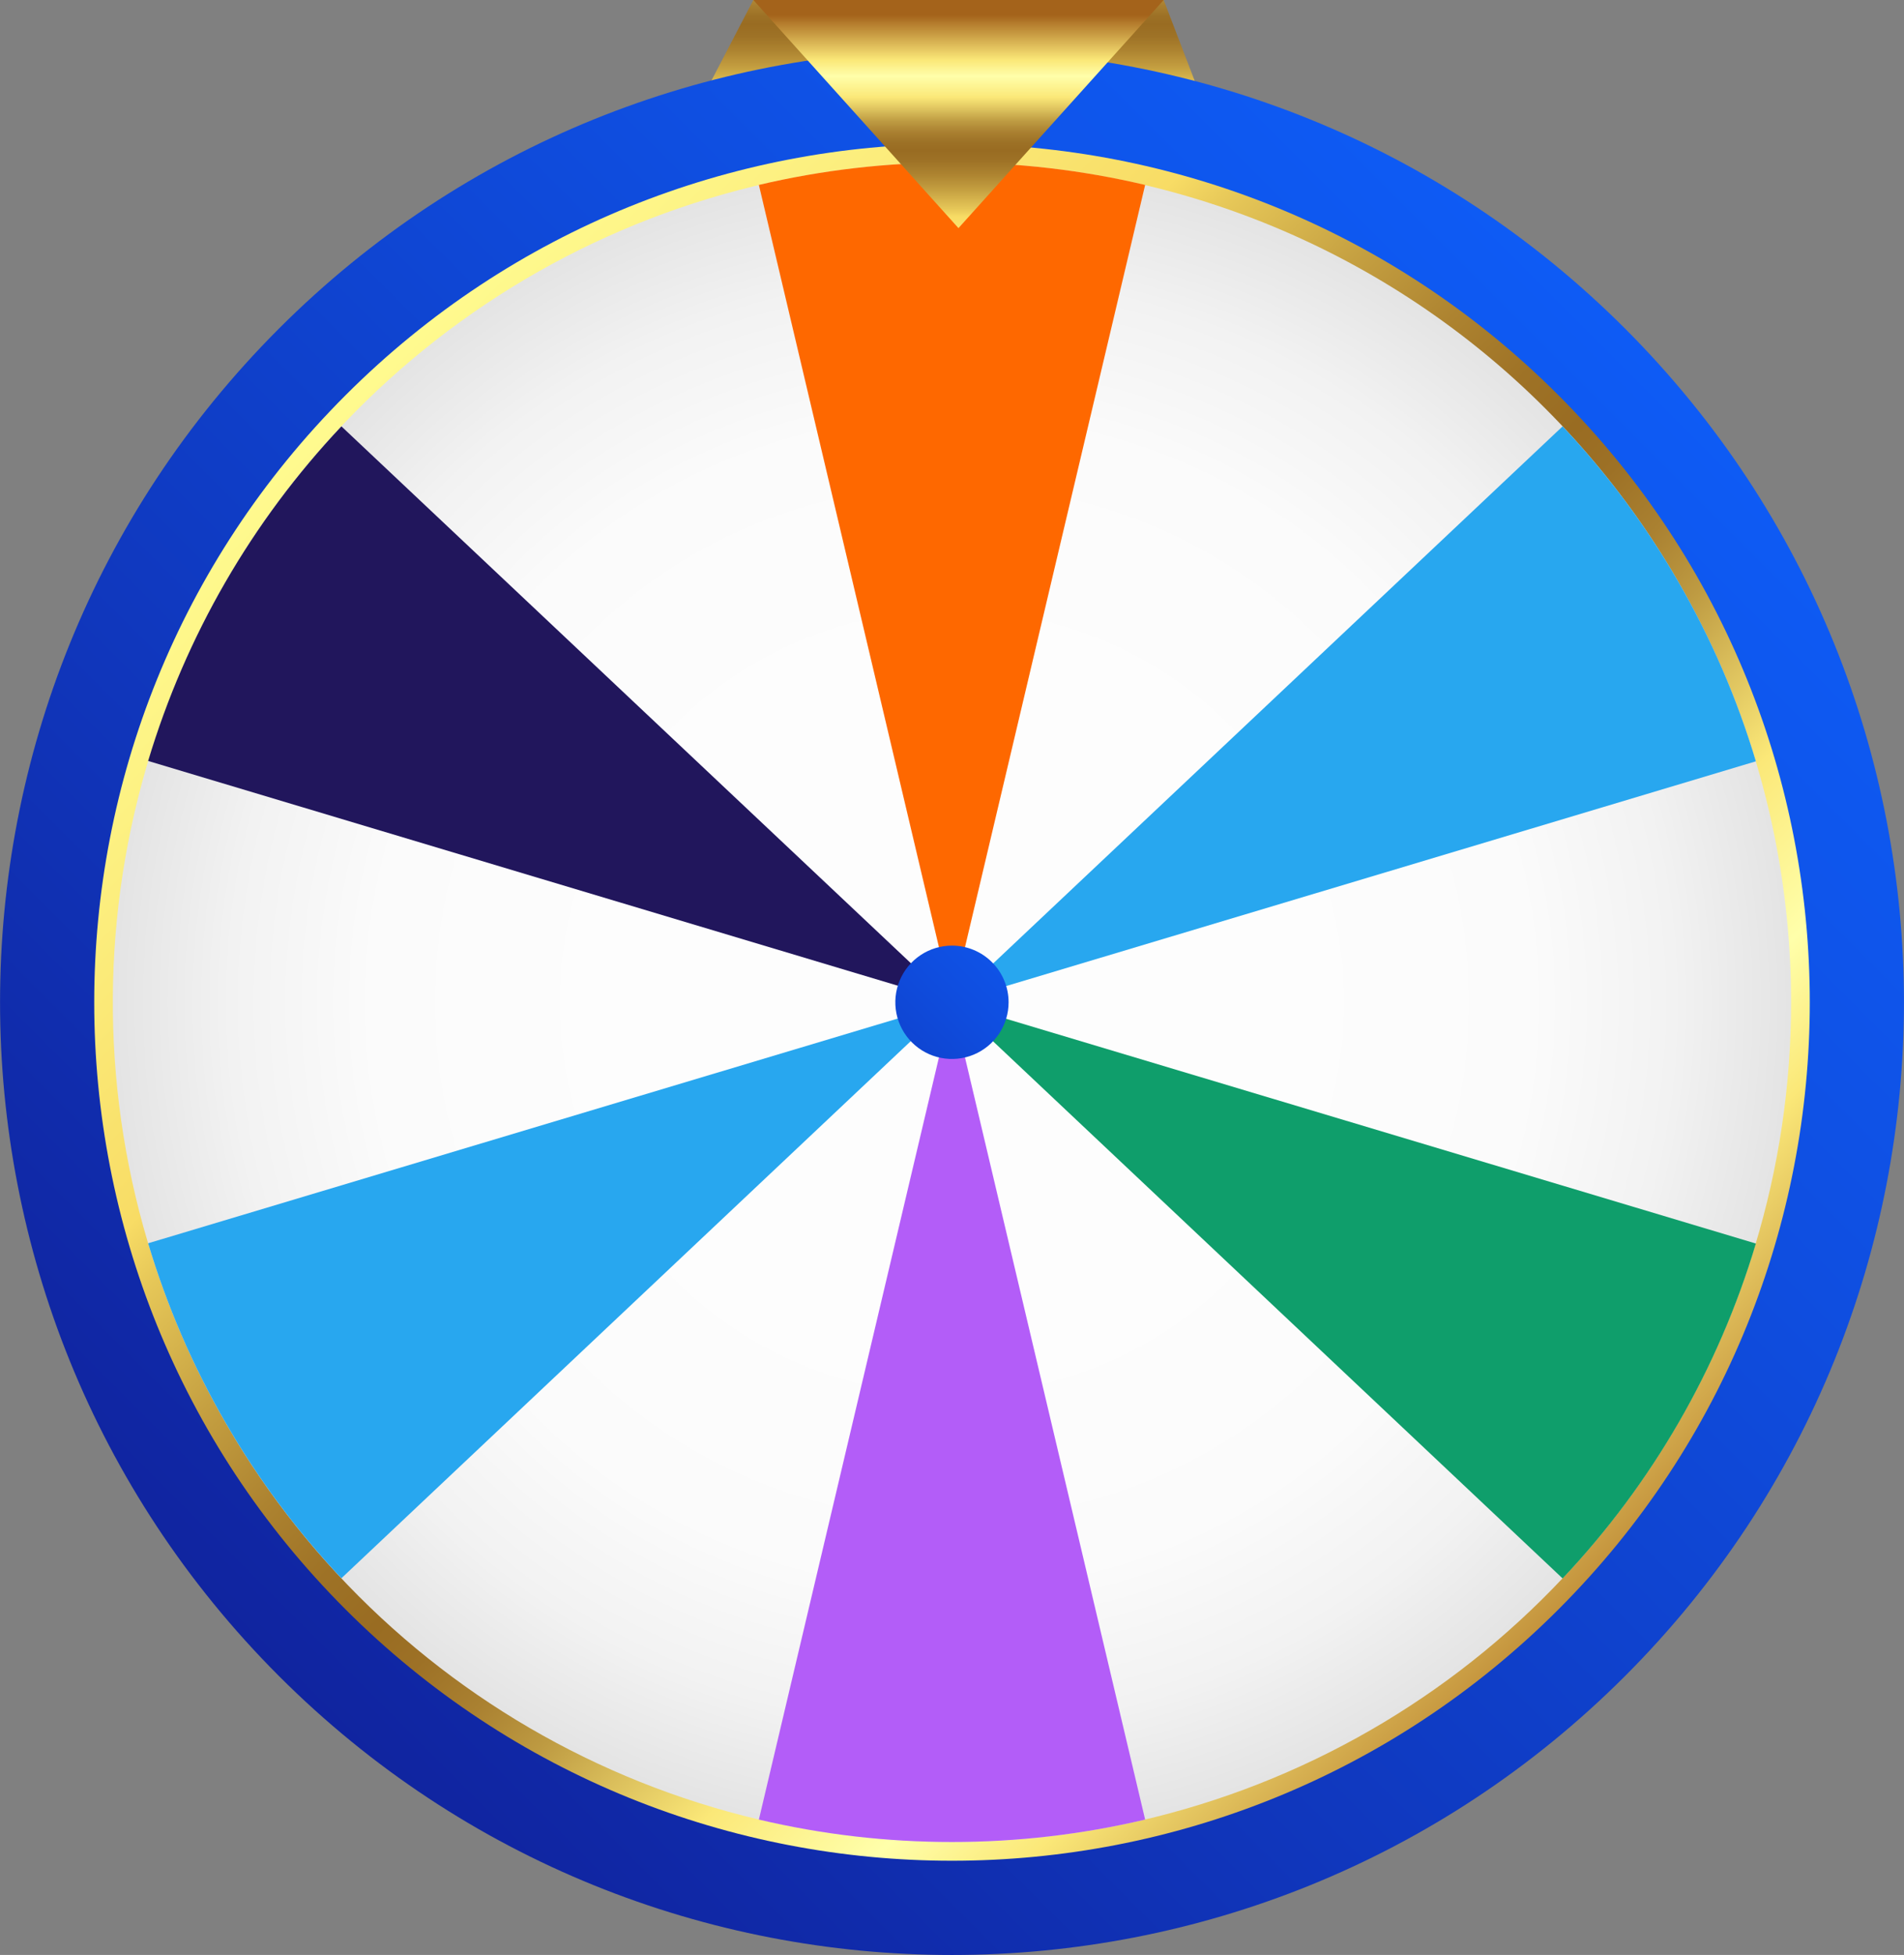 <svg width="379" height="389" viewBox="0 0 379 389" fill="none" xmlns="http://www.w3.org/2000/svg">
<rect x="0" y="0" width="379" height="389" fill="#808080" stroke="none"/>
<path d="M149.957 0L133.074 32.429H244.081L231.637 0L187.61 6.66L149.957 0Z" fill="url(#paint0_linear_113_7263)"/>
<path d="M323.491 333.481C397.492 259.452 397.492 139.428 323.491 65.399C249.49 -8.63 129.511 -8.63 55.51 65.399C-18.491 139.428 -18.491 259.452 55.51 333.481C129.511 407.51 249.49 407.51 323.491 333.481Z" fill="url(#paint1_linear_113_7263)"/>
<path d="M310.235 320.22C376.915 253.515 376.915 145.365 310.235 78.66C243.555 11.954 135.446 11.954 68.766 78.66C2.086 145.365 2.086 253.515 68.766 320.22C135.446 386.925 243.555 386.925 310.235 320.22Z" fill="url(#paint2_linear_113_7263)"/>
<path d="M356.525 199.437C356.525 232.487 346.728 264.794 328.374 292.273C310.019 319.753 283.931 341.17 253.408 353.817C222.886 366.463 189.3 369.771 156.898 363.323C124.496 356.874 94.733 340.957 71.374 317.587C48.015 294.216 32.108 264.44 25.665 232.025C19.221 199.611 22.532 166.012 35.177 135.48C47.822 104.947 69.234 78.851 96.705 60.492C124.176 42.133 156.472 32.336 189.509 32.34C233.806 32.345 276.287 49.952 307.608 81.288C338.93 112.624 356.525 155.123 356.525 199.437Z" fill="url(#paint3_radial_113_7263)"/>
<path d="M67.958 314.038L189.492 199.437L29.488 247.387C36.944 272.3 50.117 295.124 67.958 314.038Z" fill="#28A7EF"/>
<path d="M189.511 366.517C202.451 366.524 215.349 365.028 227.945 362.059L189.493 199.437L151.059 362.059C163.66 365.029 176.564 366.525 189.511 366.517Z" fill="#B35DF8"/>
<path d="M349.514 247.441L189.492 199.49L311.044 314.074C328.888 295.169 342.063 272.35 349.514 247.441Z" fill="#0F9E6B"/>
<path d="M311.044 84.836L189.492 199.437L349.514 151.487C342.055 126.576 328.882 103.753 311.044 84.836Z" fill="#28A7EF"/>
<path d="M29.488 151.416L189.492 199.366L67.958 84.836C50.13 103.732 36.957 126.53 29.488 151.416Z" fill="#21165C"/>
<path d="M189.511 32.34C176.564 32.332 163.66 33.828 151.059 36.797L189.493 199.437L227.945 36.797C215.349 33.828 202.451 32.333 189.511 32.34Z" fill="#FE6800"/>
<path d="M200.765 199.437C200.765 201.668 200.103 203.848 198.865 205.702C197.626 207.557 195.865 209.002 193.806 209.856C191.746 210.709 189.479 210.933 187.292 210.498C185.106 210.063 183.097 208.989 181.521 207.411C179.944 205.834 178.87 203.825 178.435 201.637C178 199.45 178.224 197.182 179.077 195.122C179.93 193.061 181.375 191.3 183.229 190.061C185.083 188.821 187.262 188.16 189.492 188.16C192.481 188.16 195.349 189.348 197.463 191.463C199.577 193.578 200.765 196.446 200.765 199.437Z" fill="url(#paint4_linear_113_7263)"/>
<path d="M190.788 45.393L231.637 0H149.957L190.788 45.393Z" fill="url(#paint5_linear_113_7263)"/>
<defs>
<linearGradient id="paint0_linear_113_7263" x1="188.587" y1="33.299" x2="188.587" y2="-24.827" gradientUnits="userSpaceOnUse">
<stop stop-color="#FFFB90"/>
<stop offset="0.14" stop-color="#FBEA78"/>
<stop offset="0.24" stop-color="#F8DC65"/>
<stop offset="0.27" stop-color="#E6C758"/>
<stop offset="0.34" stop-color="#C5A041"/>
<stop offset="0.4" stop-color="#AD8330"/>
<stop offset="0.45" stop-color="#9E7226"/>
<stop offset="0.49" stop-color="#996C22"/>
<stop offset="0.52" stop-color="#9D7126"/>
<stop offset="0.56" stop-color="#AA8131"/>
<stop offset="0.6" stop-color="#BE9B42"/>
<stop offset="0.64" stop-color="#DABE5B"/>
<stop offset="0.69" stop-color="#FBE878"/>
<stop offset="0.77" stop-color="#FFFFAA"/>
<stop offset="0.83" stop-color="#FBE878"/>
<stop offset="1" stop-color="#A4631B"/>
</linearGradient>
<linearGradient id="paint1_linear_113_7263" x1="333.927" y1="54.945" x2="54.449" y2="334.318" gradientUnits="userSpaceOnUse">
<stop stop-color="#0E5DF8"/>
<stop offset="0.31" stop-color="#0F4EE0"/>
<stop offset="0.96" stop-color="#1026A3"/>
<stop offset="1" stop-color="#10249F"/>
</linearGradient>
<linearGradient id="paint2_linear_113_7263" x1="67.673" y1="77.571" x2="326.462" y2="336.261" gradientUnits="userSpaceOnUse">
<stop stop-color="#FFFB90"/>
<stop offset="0.14" stop-color="#FBEA78"/>
<stop offset="0.24" stop-color="#F8DC65"/>
<stop offset="0.27" stop-color="#E6C758"/>
<stop offset="0.34" stop-color="#C5A041"/>
<stop offset="0.4" stop-color="#AD8330"/>
<stop offset="0.45" stop-color="#9E7226"/>
<stop offset="0.49" stop-color="#996C22"/>
<stop offset="0.52" stop-color="#9D7126"/>
<stop offset="0.56" stop-color="#AA8131"/>
<stop offset="0.6" stop-color="#BE9B42"/>
<stop offset="0.64" stop-color="#DABE5B"/>
<stop offset="0.69" stop-color="#FBE878"/>
<stop offset="0.77" stop-color="#FFFFAA"/>
<stop offset="0.83" stop-color="#FBE878"/>
<stop offset="1" stop-color="#A4631B"/>
</linearGradient>
<radialGradient id="paint3_radial_113_7263" cx="0" cy="0" r="1" gradientUnits="userSpaceOnUse" gradientTransform="translate(189.491 199.437) scale(177.952 178.019)">
<stop offset="0.37" stop-color="#FDFDFD"/>
<stop offset="0.65" stop-color="#FBFBFB"/>
<stop offset="0.81" stop-color="#F2F2F2"/>
<stop offset="0.94" stop-color="#E4E4E4"/>
<stop offset="1" stop-color="#DBDBDB"/>
</radialGradient>
<linearGradient id="paint4_linear_113_7263" x1="213.458" y1="175.48" x2="142.758" y2="246.135" gradientUnits="userSpaceOnUse">
<stop stop-color="#0E5DF8"/>
<stop offset="0.31" stop-color="#0F4EE0"/>
<stop offset="0.96" stop-color="#1026A3"/>
<stop offset="1" stop-color="#10249F"/>
</linearGradient>
<linearGradient id="paint5_linear_113_7263" x1="190.788" y1="55.8" x2="190.788" y2="3.001" gradientUnits="userSpaceOnUse">
<stop stop-color="#FFFB90"/>
<stop offset="0.14" stop-color="#FBEA78"/>
<stop offset="0.24" stop-color="#F8DC65"/>
<stop offset="0.27" stop-color="#E6C758"/>
<stop offset="0.34" stop-color="#C5A041"/>
<stop offset="0.4" stop-color="#AD8330"/>
<stop offset="0.45" stop-color="#9E7226"/>
<stop offset="0.49" stop-color="#996C22"/>
<stop offset="0.52" stop-color="#9D7126"/>
<stop offset="0.56" stop-color="#AA8131"/>
<stop offset="0.6" stop-color="#BE9B42"/>
<stop offset="0.64" stop-color="#DABE5B"/>
<stop offset="0.69" stop-color="#FBE878"/>
<stop offset="0.77" stop-color="#FFFFAA"/>
<stop offset="0.83" stop-color="#FBE878"/>
<stop offset="1" stop-color="#A4631B"/>
</linearGradient>
</defs>
</svg>
